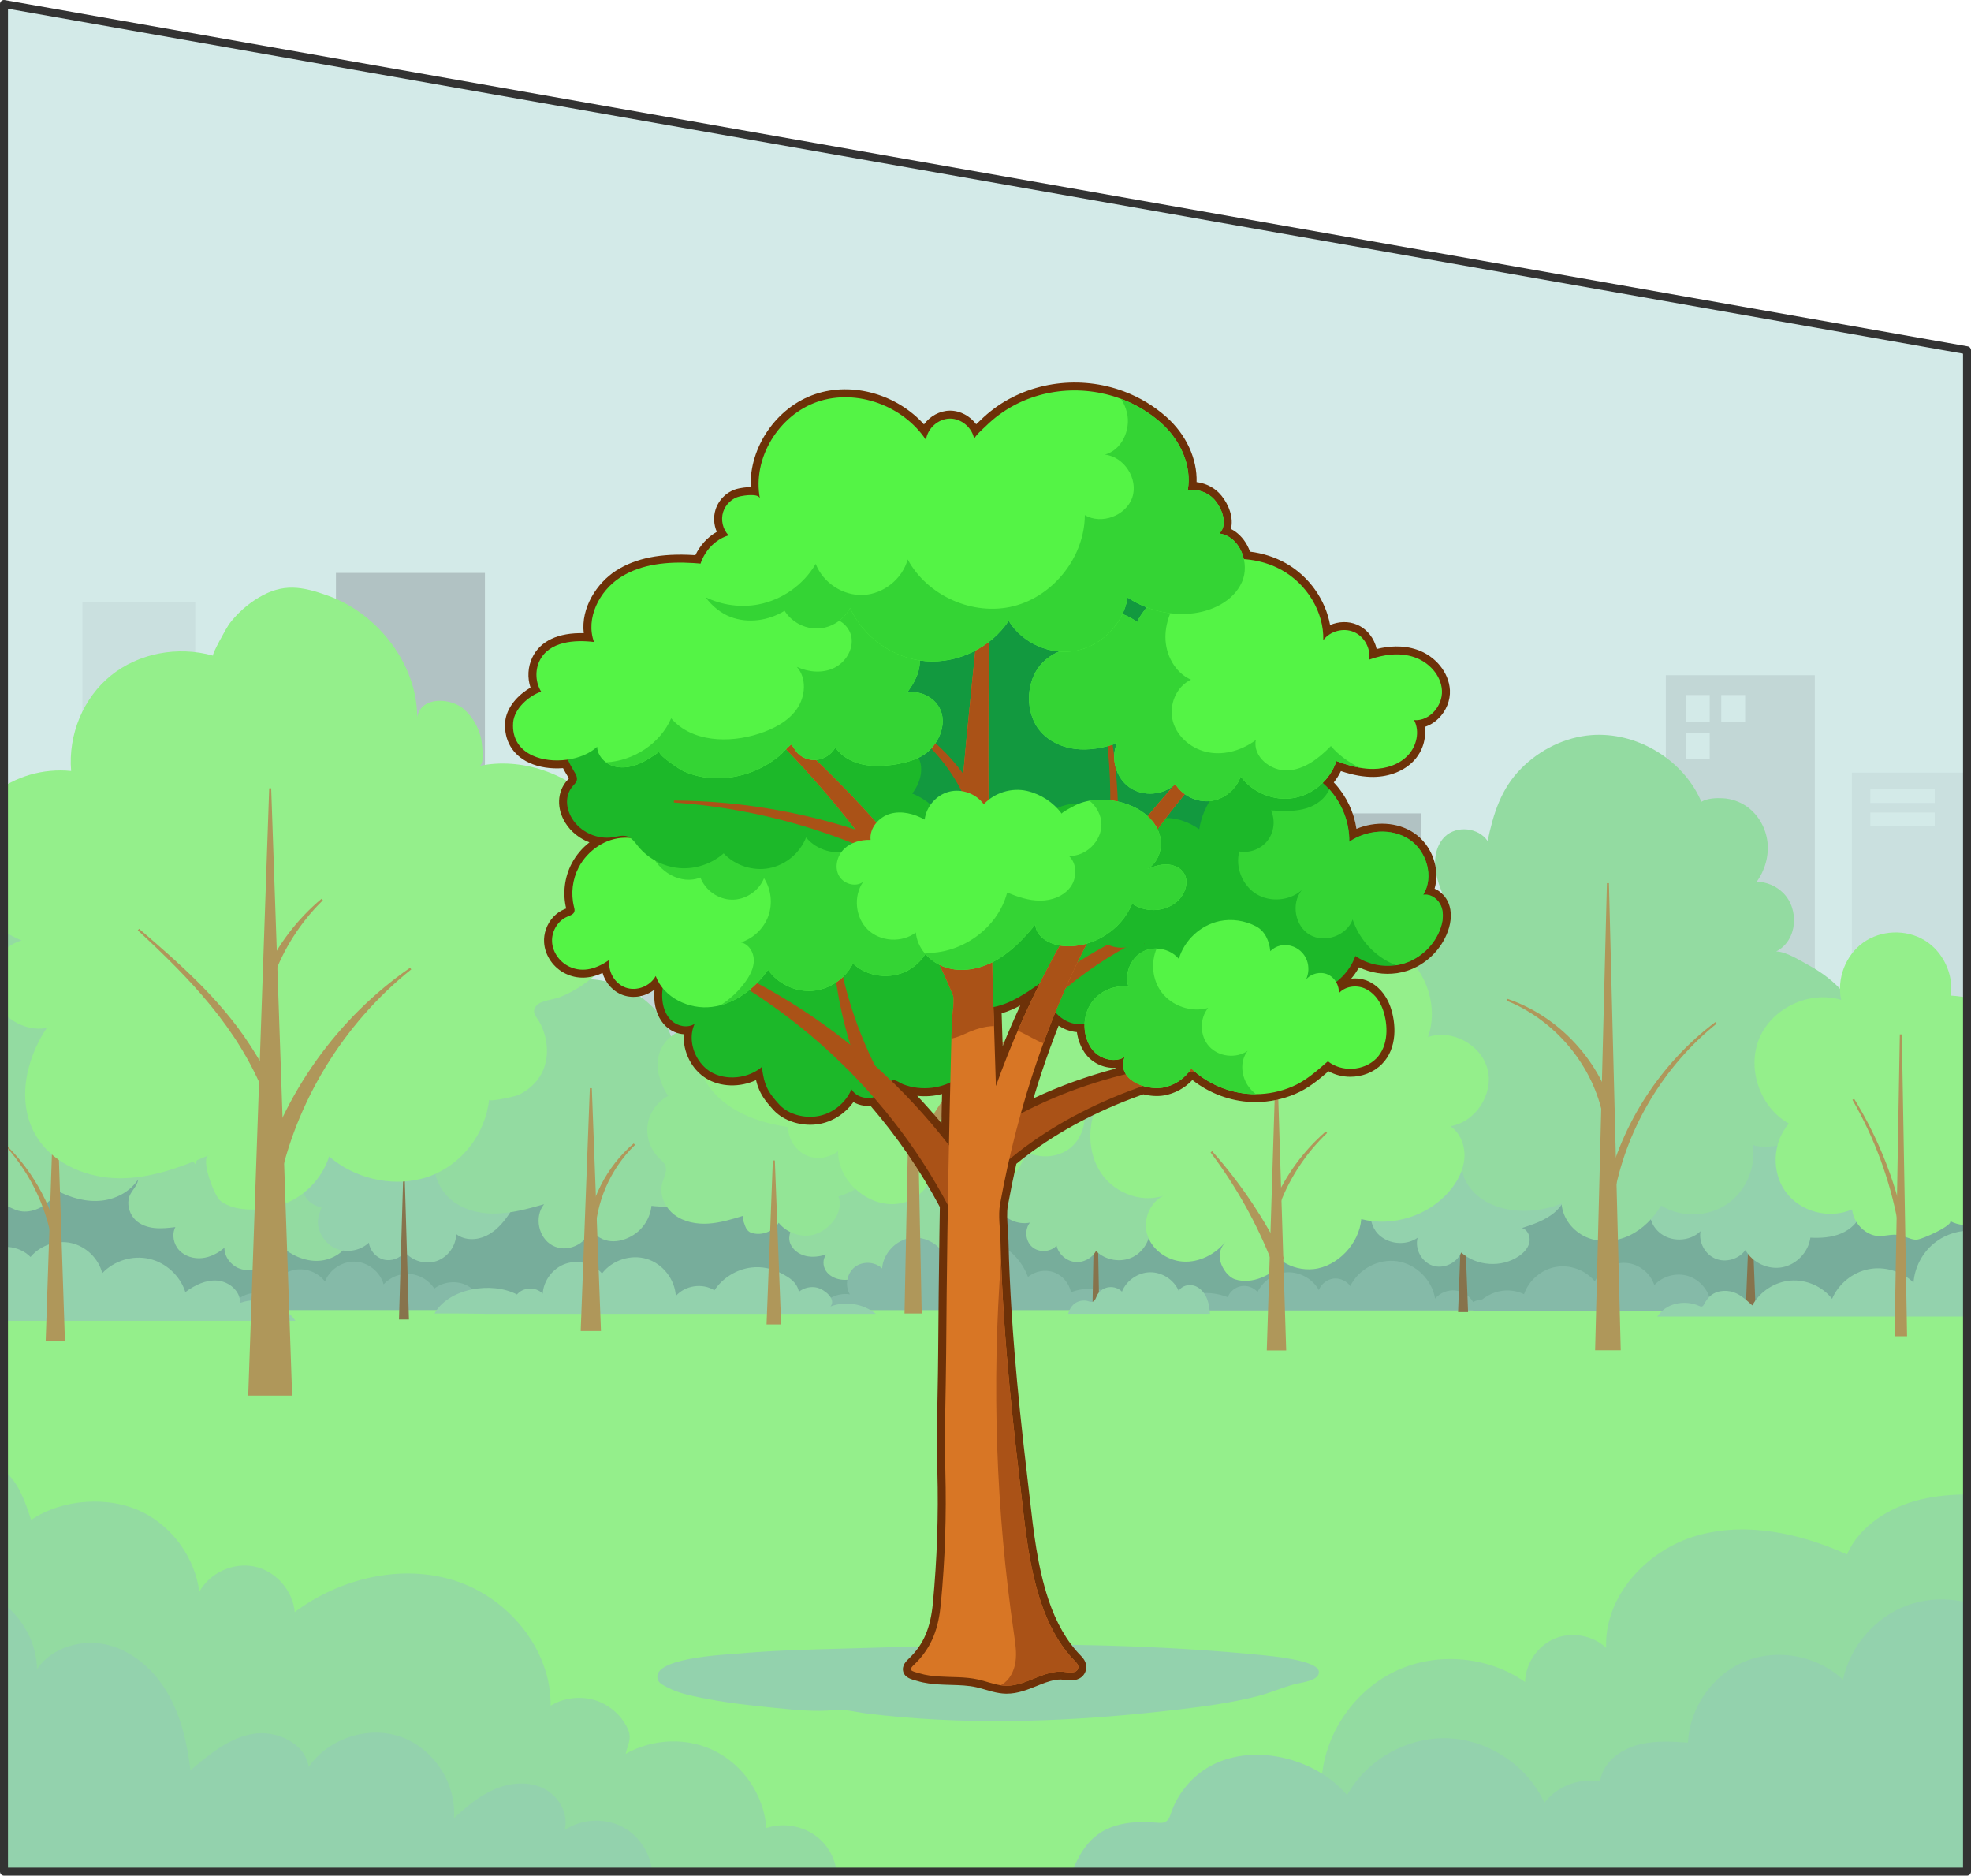 <?xml version="1.0" encoding="UTF-8"?>
<svg id="Image" xmlns="http://www.w3.org/2000/svg" xmlns:xlink="http://www.w3.org/1999/xlink" viewBox="0 0 988 940">
  <defs>
    <style>
      .cls-1 {
        fill: #cae0df;
      }

      .cls-2 {
        fill: #77ad9b;
      }

      .cls-3 {
        fill: #12993f;
      }

      .cls-4 {
        fill: #94ef8b;
      }

      .cls-5 {
        fill: #d3eae8;
      }

      .cls-6 {
        fill: #1cb829;
      }

      .cls-7 {
        fill: #d87625;
      }

      .cls-8 {
        fill: #93d2ad;
      }

      .cls-9 {
        fill: none;
      }

      .cls-10 {
        fill: #c2d7d6;
      }

      .cls-11 {
        fill: #85baa8;
      }

      .cls-12 {
        fill: #93dba1;
      }

      .cls-13 {
        fill: #aa5217;
      }

      .cls-14 {
        fill: #87734c;
      }

      .cls-15 {
        fill: #93e596;
      }

      .cls-16 {
        fill: #b1c2c3;
      }

      .cls-17 {
        fill: #6d3108;
      }

      .cls-18 {
        fill: #333;
      }

      .cls-19 {
        fill: #34d434;
      }

      .cls-20 {
        fill: #54f445;
      }

      .cls-21 {
        clip-path: url(#clippath);
      }

      .cls-22 {
        fill: #af975a;
      }
    </style>
    <clipPath id="clippath">
      <polygon class="cls-9" points="2 938 2 2 986 175.56 986 938 2 938"/>
    </clipPath>
  </defs>
  <g class="cls-21">
    <rect class="cls-5" x="-65.29" y="-46.95" width="1086.63" height="703.7"/>
    <rect class="cls-1" x="928.27" y="387.21" width="70.68" height="218.2"/>
    <path class="cls-1" d="M472.31,492.15h-74.55v-227.17h22.78l51.77,51.77v175.4Z"/>
    <rect class="cls-1" x="41.31" y="301.89" width="56.57" height="246.9"/>
    <rect class="cls-4" x="-68.55" y="565.23" width="1247.87" height="439.47"/>
    <rect class="cls-10" x="562.15" y="375.95" width="43.27" height="112.64"/>
    <rect class="cls-16" x="625.21" y="407.64" width="87.31" height="135.75"/>
    <rect class="cls-10" x="835.03" y="338.39" width="74.68" height="256.65"/>
    <rect class="cls-10" x="321.74" y="351.16" width="57.2" height="213.49"/>
    <rect class="cls-16" x="168.4" y="287.13" width="74.68" height="167.19"/>
    <g>
      <rect class="cls-2" x="-17.3" y="584.6" width="1028.37" height="71.31"/>
      <path class="cls-8" d="M665.92,520.49c5.57-6.2,5.58-16.62.02-22.83s-15.91-7.36-22.69-2.52c2.77-11.19-4.59-23.9-15.67-27.07s-24.05,3.75-27.6,14.71c-2.45-8.78-12.3-14.77-21.22-12.9s-15.54,11.31-14.25,20.34c-9.49.49-18.61,5.78-23.75,13.78-2.89,4.5-4.54,10.19-2.76,15.23,1.37,3.88,4.61,6.87,8.24,8.8s7.67,2.93,11.66,3.91c-8.46,5.53-12.34,17.03-9.25,26.66,3.09,9.62,12.73,16.65,22.82,16.96s20.02-5.94,24.38-15.05c2.88,6.01,10.24,9.11,16.82,8.05s12.22-5.69,15.67-11.39c3.45-5.7,4.94-12.39,5.59-19.03,6.49,2.27,13.47,4.28,20.16,2.69s12.68-8.09,11.29-14.83"/>
      <path class="cls-12" d="M64.47,601.07c-.6,3.68.69,7.62,3.33,10.25,2.51,2.49,6.03,3.73,9.54,4.11,3.51.38,7.05-.03,10.56-.45-1.92,3.72-.92,8.56,1.94,11.61,2.87,3.05,7.3,4.36,11.46,3.92s8.04-2.47,11.2-5.21c-.05,4.43,3.04,8.59,7.12,10.29s8.93,1.09,12.77-1.12c3.83-2.22,6.69-5.9,8.4-9.98,5.2,4.59,11.97,7.73,18.89,7.39,6.93-.34,13.82-4.64,16.08-11.19s-1.23-14.88-7.86-16.89c4.77-9.23,1.63-21.78-6.92-27.68-8.55-5.9-21.4-4.37-28.32,3.38-4.01-5.95-11.45-9.4-18.58-8.61s-13.63,5.8-16.23,12.49c-2.84-4.24-6.94-7.78-11.85-9.18s-10.62-.39-14.24,3.2c-3.81,3.78-3.19,7.82-2.6,12.57.56,4.48-3.98,6.63-4.7,11.11Z"/>
      <path class="cls-12" d="M396.1,623.12c1.26,3.25,4.42,5.52,7.81,6.32s6.97.29,10.29-.76c-1.9,2.25-1.81,5.77-.19,8.23s4.48,3.91,7.39,4.34c2.91.43,5.89-.06,8.73-.81,1.53-.4,3.08-.88,4.65-.74,1.36.13,2.63.72,3.89,1.25,4.12,1.75,8.54,2.98,13.02,2.88s9.03-1.61,12.23-4.75c3.2-3.14,4.81-8,3.52-12.29,4.16.15,8.63-1.01,11.33-4.18s2.83-8.63-.48-11.16c6.15-.84,10.66-7.4,9.93-13.56s-6.03-11.28-12.11-12.55-12.59.98-17.19,5.14c-5.44-6.8-11.51-14.01-19.98-16.02-4.68-1.11-9.6-.47-14.3.57-4.47.99-8.91,2.38-12.79,4.81s-7.17,6.02-8.56,10.39-.63,9.52,2.5,12.86c-4.37.97-6.92,4.67-7.82,8.81-.81,3.74-3.39,7.3-1.87,11.22Z"/>
      <path class="cls-11" d="M122.27,656.57h119.96c-.52-5.47-3.91-10.54-8.94-12.73-5.03-2.19-11.23-1.42-15.58,1.93-2.67-4.12-7.3-6.9-12.19-7.3-4.89-.41-9.92,1.57-13.23,5.2-1.72-6.25-7.72-11.05-14.19-11.36s-12.9,3.92-15.2,9.97c-3.62-4.88-10.33-7.23-16.2-5.67s-10.54,6.93-11.26,12.96c-3.68-1.88-8.14-2.16-12.02-.74-3.88,1.41-7.12,4.5-8.73,8.3"/>
      <path class="cls-11" d="M857.56,652.95c-.83-6.13-5.43-11.59-11.33-13.45-5.9-1.85-12.8,0-16.98,4.55-1.95-6.1-7.87-10.72-14.27-11.12s-12.84,3.45-15.53,9.27c-4.63-5.67-12.43-8.55-19.63-7.25-7.2,1.3-13.51,6.72-15.87,13.65-4.47-2.16-9.8-2.48-14.5-.88s-9.11,4.91-11.34,9.36h122.42"/>
      <path class="cls-11" d="M601.47,656.75h153.55c-3.03-5.28-11.19-7.05-16.6-4.25-1.88-3.22-5.37-5.45-9.09-5.78-3.71-.33-7.55,1.24-9.97,4.08-1.51-9.38-9.57-17.32-18.97-18.71-9.4-1.38-19.4,3.91-23.55,12.45-1.86-2.66-5.25-4.17-8.47-3.76-3.22.41-6.13,2.72-7.26,5.76-3.06-5.53-9.36-9.1-15.67-8.9s-12.37,4.17-15.07,9.89c-1.97-2.32-5.2-3.49-8.2-2.97s-5.65,2.7-6.73,5.54c-10.91-4.33-24.2-1.84-32.8,6.15"/>
      <path class="cls-11" d="M419.34,656.59h148.76c-6.84-9.42-20.46-13.24-31.28-8.96-.85-4.52-4.23-8.47-8.56-10.01s-9.45-.61-12.95,2.36c-3.07-8.19-9.68-15.31-18.12-17.58-8.44-2.26-18.48,1.2-22.61,8.9-2.56-7.14-10.47-11.94-17.99-10.92-7.52,1.02-13.86,7.76-14.42,15.33-3.62-3.49-9.87-3.77-13.79-.62s-4.99,9.32-2.37,13.6c-6.29-1.02-13.06,2.43-15.93,8.12"/>
      <polygon class="cls-14" points="547.6 655.9 548.81 591.32 549.81 591.32 551.01 655.9 547.6 655.9 547.6 655.9"/>
      <path class="cls-8" d="M562.4,647.34c2.23-5.62,8.04-9.63,14.09-9.72,6.05-.09,11.97,3.75,14.36,9.31,1.49-2.48,4.85-3.44,7.62-2.63s4.94,3.11,6.18,5.72,1.65,5.54,1.86,8.42h-71.06c.69-2.79,2.48-5.26,5.19-6.2,1.12-.39,2.33-.53,3.51-.44,1.06.08,2.37.83,3.41.61,1.58-.34,1.93-2.68,2.7-3.86,2.67-4.11,8.69-4.74,12.14-1.22Z"/>
      <path class="cls-8" d="M242.73,658.45h196.29c-6.19-5.1-15.2-6.53-22.71-3.71,3.09-3.86-3.32-8.54-6.47-9.37-3.21-.84-6.79-.07-9.37,2.01-1.05-4.87-4.62-7-8.66-9.15-4.69-2.49-9.87-3.63-15.2-2.99-7.42.9-14.36,5.18-18.49,11.41-6.02-3.76-14.69-2.48-19.36,2.86-.45-8.36-6.53-16.14-14.54-18.58-8.01-2.45-17.39.61-22.43,7.29-4.41-5.02-11.94-7.03-18.26-4.88-6.32,2.15-11.06,8.34-11.49,15.01-3.31-3.57-9.81-3.37-12.89.4-12.79-6.71-34.26-3.09-41.34,9.51,7.96,0,14.93,0,24.92.16Z"/>
      <polygon class="cls-14" points="875.06 656.93 876.98 607.76 878.14 607.76 880.06 656.93 875.06 656.93 875.06 656.93"/>
      <path class="cls-8" d="M985.33,659.49c-.32.11-.63.32-.97.32h-153.69c.2,0,1.42-1.79,1.65-2.03.71-.74,1.5-1.4,2.34-1.99,1.58-1.12,3.31-1.86,5.19-2.33,3.93-.97,8.2-.64,11.9,1.02.4.18.83.38,1.27.3.65-.12,1.01-.79,1.32-1.37.84-1.6,1.9-3.11,3.31-4.22,3.58-2.83,8.94-2.88,12.9-.93,2.95,1.46,5.41,3.73,7.83,5.97,3.79-6.96,11.21-11.8,19.1-12.45,7.89-.65,16.01,2.9,20.89,9.14,3.2-7.5,10.26-13.24,18.26-14.83,8-1.59,16.71,1,22.55,6.7.57-7.55,4.33-14.8,10.17-19.61,5.84-4.81,13.68-7.11,21.19-6.23"/>
      <path class="cls-8" d="M-2.94,661.94h151.04c-6.1-8.6-17.85-12.6-27.74-8.97.22-5.84-5.48-10.66-11.3-11.18-5.82-.52-11.46,2.27-16.15,5.77-2.59-8.19-9.74-14.77-18.11-16.68-8.37-1.9-17.66.94-23.54,7.21-1.86-7.36-8.08-13.44-15.48-15.11-7.4-1.68-15.64,1.13-20.48,6.97-5.78-5.91-15.97-6.81-22.7-2.01"/>
      <path class="cls-8" d="M167.06,625.08c5.62,3.11,13.21,2.12,17.86-2.32.46,3.97,3.53,7.5,7.4,8.5s8.27-.6,10.59-3.85c3.73,4.59,10.43,6.5,16.01,4.56,5.58-1.93,9.67-7.58,9.76-13.49,4.17,3.24,10.25,3.15,15.01.88s8.4-6.38,11.39-10.74c1.38-2.01,2.7-4.25,2.66-6.69s-1.99-4.99-4.42-4.79c5.8-3.39,8.56-10.81,7.39-17.43s-5.76-12.3-11.45-15.87c-4.5-2.82-9.85-4.47-15.13-3.91s-10.4,3.55-12.88,8.25c-.2-6.42-4.2-12.37-9.61-15.84s-12.04-4.67-18.46-4.34c-6.99.35-14.16,2.61-19.05,7.63s-6.9,13.14-3.58,19.3c-4.68,1.69-9.34,3.74-13.01,7.09s-6.24,8.23-5.79,13.18c0,5.17,4.76,9.12,9.42,9.85-1.29,3.97-2.6,6.47-1.32,10.83,1.12,3.82,3.69,7.25,7.19,9.19Z"/>
      <polygon class="cls-14" points="199.99 661.28 202.17 587.95 202.81 587.95 204.99 661.28 199.99 661.28 199.99 661.28"/>
      <path class="cls-8" d="M831.57,617.48c5.69,5.14,15.39,4.93,20.85-.45-1.02,5.55,2.25,11.58,7.45,13.76s11.79.28,15.04-4.33c3.55,6.36,11.37,10.01,18.52,8.65s13.09-7.63,14.05-14.85c5.22.27,10.58-.06,15.4-2.08,4.82-2.02,9.04-5.96,10.39-11.01s-.77-11.1-5.46-13.4c6.24-5.62,10.13-13.92,9.86-22.31s-4.91-16.64-12.23-20.74-17.12-3.6-23.66,1.66c-5.22-6.43-12.11-11.77-20.11-13.9s-17.18-.68-23.35,4.86-8.51,15.35-4.45,22.57c-8.82.89-17.44,3.81-24.98,8.48-2.31,1.43-4.69,3.26-5.25,5.92-.49,2.31.58,4.74,2.2,6.46,1.63,1.73,3.77,2.72,5.68,4.02-4.13,8.14-8.01,19.41.05,26.69Z"/>
      <polygon class="cls-14" points="730.89 657.55 732.98 602.16 733.79 602.16 735.89 657.55 730.89 657.55 730.89 657.55"/>
      <path class="cls-8" d="M710.61,620.32c-1.5,5.61,1.96,12.08,7.45,13.94,5.5,1.86,12.18-1.18,14.39-6.54,7.76,6.87,20.23,7.69,28.81,1.88,2.48-1.68,4.73-4,5.37-6.92s-.85-6.44-3.73-7.24c5.69-1.83,11.5-3.81,16.11-7.62s7.81-9.91,6.54-15.75-8.16-10.31-13.55-7.71c4.18-4.64,4.84-11.92,2.11-17.54s-8.51-9.47-14.67-10.49-12.61.63-17.91,3.93c2.62-5.34,1.06-12-2.46-16.8-3.52-4.8-8.69-8.09-13.84-11.06-8.36-4.82-17.84-9.23-27.32-7.46-8.82,1.65-16.27,9.08-17.96,17.9s2.51,18.47,10.11,23.25c-2.39-1.51-9.57,11.13-10.03,12.88-1.7,6.53,2.19,10.43,4.42,16.07,3.48,8.81-.39,20.06,9.38,25.76,5.07,2.96,11.91,2.9,16.77-.48Z"/>
      <path class="cls-12" d="M500.26,605.35c3.04,5.51,9.86,8.65,16.02,7.38-2.82,3.52-2.3,9.24,1.11,12.19s9.14,2.65,12.22-.64c.98,4.18,4.72,7.58,8.98,8.15,4.26.57,8.76-1.72,10.8-5.5,4.7,4.77,12.55,6.05,18.52,3.03s9.59-10.11,8.53-16.72c10.85-.73,20.25-10.76,20.27-21.63,0-3.27-.8-6.67-2.92-9.16s-5.72-3.88-8.8-2.78c2.27-4.37,2.12-9.85-.22-14.16-2.76-5.07-7.18-5.93-12.73-5.12,1.84-3.44,1.37-7.81-.57-11.19s-5.18-5.86-8.69-7.57c-6.32-3.08-13.78-3.85-20.53-1.87-6.39,1.87-9.9,5.79-14.31,10.36-3.73,3.87-9.09,8.39-5.53,14.45-4.63-.03-9.34-.06-13.79,1.22s-8.7,4.05-10.65,8.25c-2.59,5.57,1.15,9.4,1.89,14.63.84,5.99-2.94,10.61.41,16.68Z"/>
      <path class="cls-12" d="M15.78,606.81c5.48-1.23,10.3-5.1,12.68-10.18,6.97,3.71,14.93,5.97,22.77,5.05s15.49-5.37,19.04-12.42,2.17-16.61-4.02-21.51c5.83-6.43,11.73-12.96,15.64-20.71s5.63-17.01,2.71-25.18-11.28-14.65-19.89-13.59c3.01-7.87,4.99-16.4,3.69-24.73-1.3-8.33-6.38-16.42-14.2-19.57-7.82-3.15-18.15,0-21.48,7.74-10.29-11.87-29.67-14.48-42.74-5.76s-18.1,27.62-11.09,41.68c1.08,2.16,2.44,4.49,1.86,6.84-.65,2.64-3.42,4.05-5.72,5.51-7.7,4.9-12.46,14.1-12.02,23.22.44,9.12,6.06,17.82,14.2,21.96-7.74,5.18-13.19,14.35-12.19,23.6s9.61,17.58,18.87,16.66c5.69-.56,10.88-4.77,16.35-2.58s8.8,5.47,15.55,3.96Z"/>
      <path class="cls-12" d="M317.64,618.85c4.95-3.17,8.33-8.68,8.92-14.53,10.06,1.22,20.66-.44,29.23-5.84,8.57-5.4,14.84-14.8,15.28-24.93s-5.57-20.55-15.03-24.18c5.76-5.52,6.77-15.31,2.26-21.89s-14.01-9.16-21.23-5.77c-4.85-18.26-23.85-30.67-42.74-31.01-18.89-.34-36.92,9.72-49.51,23.81-4.47,5-8.43,10.65-10.32,17.09-1.88,6.44-1.45,13.79,2.31,19.35-8.32,4.81-15.3,12.35-18.16,21.52s-1.11,19.96,5.5,26.94c5.89,6.22,14.83,8.81,23.4,8.79s16.94-2.36,25.19-4.68c-5.06,6.24-2.88,16.91,4.22,20.67,7.44,3.96,16.43-.67,19.51-7.9,4.88,7.17,13.84,7.26,21.16,2.57Z"/>
      <g>
        <path class="cls-12" d="M733.19,576.29c-5.26-.07-10.29,2.26-15.54,2.63-10.39.74-20.65-7.45-22.24-17.75-1.59-10.3,5.72-21.2,15.86-23.64-16.86-10.71-27.84-30.15-28.31-50.12-.19-8.28,1.38-16.76,5.64-23.85,4.27-7.1,11.44-12.66,19.62-13.89,5.35-.8,10.79.22,16.11,1.25-2.17-5.21-4.37-10.51-4.9-16.12-.53-5.62.84-11.69,4.92-15.59,5.88-5.63,16.77-4.48,21.34,2.25,2.94-13.77,6.62-26.02,16.81-36.31,9.38-9.47,22.07-15.8,35.42-16.77,21.75-1.57,43.74,11.12,53.58,30.53.48.95.89,1.97,1.41,2.88,2.86-1.73,7.45-1.94,10.74-1.74,4.28.25,8.49,1.7,11.99,4.17,5.75,4.06,9.51,10.71,10.33,17.7s-1.24,14.22-5.36,19.92c4.88.12,9.68,2.16,13.16,5.58,8.24,8.12,7.36,23.85-3.41,29.41,4.95.09,11.62,4.35,15.96,6.72,5.69,3.1,11.06,6.85,15.56,11.53,8.21,8.53,13.36,20.68,11.16,32.32-2.2,11.64-13.07,21.75-24.87,20.83,1.17,8.15-2.34,16.16-8.61,21.3-3.03,2.48-6.36,4.22-10.26,4.87-1.31.22-10.42.78-10.75-1.14,1.96,11.44-3.33,23.8-12.96,30.28-9.63,6.48-23.07,6.72-32.93.6-3.81,6.34-9.2,11.86-15.88,15.03-6.68,3.17-14.7,3.8-21.5.89s-12.06-9.56-12.52-16.94c-15.83,6.65-40.02,5.2-48.52-12.12-.63-1.28-4.27-14.74-1.06-14.69Z"/>
        <polygon class="cls-22" points="799.58 676.7 805.5 442.61 806.5 442.61 812.42 676.7 799.58 676.7 799.58 676.7"/>
        <path class="cls-22" d="M805.16,596.11c7.82-33.39,27.6-63.56,54.7-83.89l.61.79c-26.21,21.09-44.52,51.45-50.99,84.04l-4.33-.94h0Z"/>
        <path class="cls-22" d="M803.68,560.28c-4.86-25.91-23.81-48.86-48.44-58.76,0,0,.35-.94.35-.94,26.12,8.8,46.98,31.54,53.7,58.46,0,0-5.6,1.23-5.6,1.23h0Z"/>
      </g>
      <polygon class="cls-22" points="291.08 667.05 295.66 545.36 296.66 545.36 301.24 667.05 291.08 667.05 291.08 667.05"/>
      <path class="cls-22" d="M293.87,620.02c1.35-18.23,10.2-35.45,23.78-46.97l.67.74c-12.61,12.18-19.89,29.36-20.03,46.42l-4.41-.19h0Z"/>
      <g>
        <path class="cls-4" d="M937.74,618.58c-5.06-2.08-8.79-7.07-9.35-12.51-11.28,5.11-25.89,1.3-33.23-8.67-7.34-9.97-6.65-25.06,1.58-34.31-14.48-7.99-21.26-27.56-14.82-42.79,6.44-15.23,25.2-24.01,41.02-19.18-2.34-10.6,2.18-22.39,11-28.71,8.82-6.33,21.43-6.82,30.72-1.21,9.29,5.61,14.71,17.01,13.22,27.76,13.66.75,27.27,6.37,36.43,16.53,9.17,10.16,13.38,24.98,9.57,38.13s-16.13,23.74-29.8,24.25c9.4,4.07,14,16.62,9.45,25.8-4.54,9.18-17.3,13.14-26.24,8.15,3.02,1.69-14.22,9.7-17.01,9.49-3.21-.24-5.94-2.16-9.04-2.46-4.77-.47-8.67,1.72-13.5-.26Z"/>
        <polygon class="cls-22" points="949.68 669.67 952.32 518.4 953.32 518.4 955.95 669.67 949.68 669.67 949.68 669.67"/>
        <path class="cls-22" d="M951.38,612.96c-4.02-21.64-11.76-42.64-22.82-61.79l.86-.51c11.67,18.92,20.12,39.89,24.84,61.73l-2.87.58h0Z"/>
      </g>
      <polygon class="cls-22" points="28.23 542.2 32.55 672.19 22.9 672.19 27.23 542.2 28.23 542.2 28.23 542.2"/>
      <path class="cls-22" d="M26.74,626.88c-2.22-19.2-10.62-37.85-23.86-52.43l.41-.4c14.14,13.87,23.93,32.37,27.4,52.25l-3.96.58h0Z"/>
      <path class="cls-15" d="M353.44,508.34c-1.49,2.06-2.65,4.37-3.38,6.8-7.35-.7-14.92,3.4-18.37,9.92-2.21,4.19-2.63,9.23-1.4,13.78.89,3.29,2.58,7.66,4.67,10.37-5.41,2.89-9.36,8.23-10.29,14.33-.92,6.06,1.24,12.5,5.61,16.78,1.19,1.17,2.58,2.24,3.21,3.79,1.15,2.87-.75,5.95-1.55,8.93-1.55,5.78,1.36,12.15,6.12,15.77s11.03,4.78,17,4.41,11.75-2.14,17.47-3.9c-.98.3,1.13,5.72,1.56,6.39,1.08,1.69,2.25,2.24,4.29,2.54,4.54.68,9.59-1.43,11.95-5.45,3.93,4.99,10.81,7.46,17.01,6.11,7.8-1.69,15.99-10.93,12.95-19.26,8.45-2.84,16.54-7.38,22.24-14.23,5.71-6.85,8.76-16.23,6.74-24.92-2.02-8.69-9.7-16.14-18.61-16.59,5.63-5.14,7.33-13.94,4.55-21.04s-9.61-12.3-17.1-13.7c-7.5-1.4-15.46.81-21.59,5.35,2.76-2.05-10.82-11.14-12.17-12-2.05-1.32-4.62-3.32-7.11-3.68-5.71-.81-12.5.39-17.41,3.46-2.5,1.56-4.68,3.62-6.41,6.01Z"/>
      <polygon class="cls-22" points="384.25 663.77 387.4 581.59 388.4 581.59 391.55 663.77 384.25 663.77 384.25 663.77"/>
      <g>
        <path class="cls-4" d="M682.34,610.98c15.79,4.03,33.65-1.64,44.22-14.05,3.97-4.66,7-10.33,7.48-16.44s-1.94-12.61-6.98-16.08c12.57-2.09,21.74-16.12,18.62-28.47-3.12-12.35-17.85-20.34-29.9-16.21,6.24-17.44-2.95-38.93-19.86-46.47-16.92-7.54-39.03-.01-47.83,16.29-6.86-11.68-20.06-19.35-33.6-19.53-13.54-.18-26.94,7.13-34.11,18.62-7.17,11.49-7.86,26.74-1.75,38.83-11.68,4.79-22.24,13.1-27.91,24.37-5.68,11.27-5.83,25.63,1.22,36.1s21.71,15.71,33.2,10.51c-7.81,2.4-12.36,11.76-10.27,19.66,2.1,7.9,9.92,13.61,18.07,14.15,8.15.55,16.23-3.61,21.38-9.95-2.58,3.18-3.7,6.11-2.47,10.27.98,3.31,3.83,7.46,7.23,8.56,8.41,2.72,18.97-2.01,23.86-8.94,4.51,3,10.08,4.37,15.47,3.82,12.18-1.26,22.97-12.92,23.95-25.03Z"/>
        <polygon class="cls-22" points="635 676.77 639.36 537.91 640.36 537.91 644.73 676.77 635 676.77 635 676.77"/>
        <path class="cls-22" d="M637.81,633.06c-7.68-19.69-18.12-38.44-30.99-55.51l.77-.63c14.27,16.04,26.42,34.13,35.93,53.64l-5.71,2.51h0Z"/>
        <path class="cls-22" d="M638.78,602.19c5.87-13.51,14.77-25.59,25.79-35.13l.67.74c-10.45,9.94-18.58,22.2-23.64,35.54l-2.82-1.15h0Z"/>
      </g>
      <g>
        <path class="cls-4" d="M494.08,598.5c9.86-3.04,17.63-11.3,20.07-21.35,7.06,3.61,15.84,3.03,21.82-1.43,5.98-4.46,8.88-12.6,7.2-20.22,17.77-1.41,33.83-12.49,41.1-28.36,2.29-5,3.76-10.64,2.77-16.26s-4.87-11.17-10.36-12.96c8.51-10.61,13.05-24.67,11.29-38.72-1.76-14.04-10.16-27.8-22.63-35.18-12.47-7.38-28.79-7.66-39.88.24,1.08-.77-7.05-13.04-7.92-14.23-3.22-4.41-6.97-8.4-11.09-11.97-8.21-7.12-19.03-11.69-29.9-13.32-13.53-2.02-26.41,3.17-33.15,15.39-5.52-4.4-12.77-6.57-19.8-5.93-12.27,1.12-23.15,10.81-23.19,23.61-13.59-3.97-25.25,1.96-36.5,8.89-13.07,8.05-18.73,22.51-15.46,38.2,2.18,10.48,7.89,20.22,15.05,28.49,1.29,1.49,2.72,3.26,2.36,5.1-.31,1.59-1.85,2.51-3.19,3.37-7.95,5.1-13.07,14.07-13.8,23.69-.68,9.08,5.5,19.43,12.43,25.47,9.4,8.19,21.72,12.02,33.76,13.83-.1,5.51,3.34,11.17,8.38,13.81,3.06,1.6,6.62,2.03,9.84,1.36,1.23-.26,6.77-2,6.82-3.63-.48,16.76,17.92,31.1,33.73,26.05,5.34-1.71,9.82-5.58,12.25-10.58,5.47,9.44,19.33,9.3,28,6.63Z"/>
        <polygon class="cls-22" points="453.4 658.26 457.21 469.48 458.21 469.48 462.02 658.26 453.4 658.26 453.4 658.26"/>
        <path class="cls-22" d="M456.93,589.12c-1.53-1.17-1.53-1.66-1.06-3,.4-1.59,1.88-5.91,2.44-7.51,6.01-16.42,15.78-31.55,28.39-43.65,5.05-4.81,10.49-9.19,16.35-12.89,0,0,.58.81.58.81-5.32,4.35-10.33,9.01-14.9,14.07-10.29,11.27-18.53,24.38-24.27,38.5-1.34,3.39-3.16,8.46-4.08,11.97-.1.28-.2.94-.42,1.2-.29.36-.88.63-2.06.76,0,0-.97-.26-.97-.26h0Z"/>
        <path class="cls-22" d="M455.39,559.97c-8.89-21.49-24.91-40.24-45.19-52.48l.49-.87c21.15,11.17,38.76,29.33,49.35,51.27l-4.65,2.09h0Z"/>
      </g>
      <path class="cls-4" d="M211.16,590.78c1.28-.33,2.55-.72,3.8-1.16,16.31-5.81,28.34-21.16,30.21-38.56-.16,1.45,13.43-1.72,14.5-2.22,4.93-2.28,9.36-6.13,11.86-10.97,3.84-7.41,3.31-16.79-.52-24.54-1.89-3.83-5.11-5.86-2.04-9.42,2.16-2.5,8.34-2.91,11.39-4.09,15.66-6.08,28.35-19.05,33.55-35.11,6.53-20.17.95-44.4-14-60.84-14.95-16.44-38.66-24.41-59.54-20.03,2.7-.57,1.16-12.25.71-14.09-1.28-5.3-4.18-10.39-8.29-14.13-6.67-6.08-21.78-6.83-23.68,3.81.08-26.23-19.53-51.79-44.4-60.79-13.5-4.89-22.97-6.43-35.19.93-5.72,3.45-10.76,7.98-14.76,13.31-.87,1.15-8.9,15.45-7.94,15.71-17.87-5.01-37.51-1.17-51.31,10.03-13.79,11.2-21.4,29.49-19.86,47.77-14.01-1.41-28.18,2.72-38.75,11.29-11.07,8.97-21.17,24.57-15.84,39.27,5.35,14.73,14.56,28.38,29.79,34.38-11.02,2.91-17.94,15.53-14.7,26.79,3.24,11.27,16.1,19.28,27.3,17.02-10.77,15.98-15.68,38.52-4.49,55.5,8.81,13.37,25.63,19.88,41.23,19.87,15.59-.01,30.29-5.53,44.36-11.48-4.1,1.73,2.71,20.18,5.93,22.77,7.71,6.2,22.78,4.81,30.91,1.97,11.1-3.88,19.99-12.99,23.6-24.18,12.71,10.92,30.66,15.15,46.17,11.16Z"/>
      <polygon class="cls-22" points="124.43 699.42 134.94 395.07 135.94 395.07 146.44 699.42 124.43 699.42 124.43 699.42"/>
      <path class="cls-22" d="M129.57,592.02c12.12-43.59,39.68-81.96,75.98-107.01l.6.8c-34.26,27.41-58.03,66.73-66.51,108.64l-10.07-2.43h0Z"/>
      <path class="cls-22" d="M132.77,549.12c-13.48-33.97-37.39-58.49-63.71-82.89,0,0,.67-.74.67-.74,20.22,17.36,40.58,35.22,55.25,57.76,4.95,7.49,9.34,15.37,13.13,23.54l-5.34,2.33h0Z"/>
      <path class="cls-22" d="M132.46,488.3c6.63-14.7,16.56-27.72,28.72-37.86l.67.74c-11.2,10.97-19.77,24.42-24.95,38.92l-4.44-1.79h0Z"/>
    </g>
    <path class="cls-12" d="M578.79,945.59c6.46-16.49,25.43-27.03,42.84-23.8,0-19.97,21.65-36.84,41.01-31.93,2.22-22.44,17.01-43.21,37.48-52.64,20.47-9.43,45.87-7.17,64.35,5.73.21-9.26,6.25-18.14,14.78-21.73s19.1-1.72,25.87,4.6c-1.03-25.88,20.34-48.93,45.21-56.14,24.87-7.21,51.87-1.31,75.48,9.32,6.5-14.49,21.44-23.79,36.89-27.49s31.59-2.6,47.43-1.49c-2.89,68.06-.11,136.36,8.31,203.95"/>
    <path class="cls-12" d="M418.33,950.28c3.22-9.46.61-20.65-6.46-27.71-7.07-7.06-18.25-9.67-27.71-6.44-1.15-15.86-10.96-30.83-25.05-38.21-14.21-7.45-31.64-6.75-45.53,1.04,1.47-5.91,3.62-8.07.33-14.09-2.79-5.1-7.36-9.31-12.66-11.68-8.01-3.57-17.75-2.94-25.23,1.64.33-28.25-21.26-54.22-48.2-62.72-26.94-8.5-57.4-1.05-80.08,15.79-.93-10.83-9.52-20.55-20.14-22.81s-22.43,3.13-27.68,12.64c-2.19-16.66-12.96-31.95-27.91-39.61-16.89-8.66-40.65-7.06-56.4,3.6-2.92-8.96-6.14-18.37-13.26-24.55-7.11-6.18-19.44-7.38-25.24.04-2.53,3.24-3.39,7.44-4.15,11.48-13.39,71.22-18.55,143.98-15.35,216.38"/>
    <path class="cls-8" d="M535.4,943.41c4.59-12.91,9.86-24.31,24.01-28.5,6.53-1.94,13.47-2.07,20.25-1.48,1.72.15,3.62.3,5.03-.72,1.28-.92,1.78-2.55,2.29-4.04,3.16-9.27,9.61-17.39,17.94-22.55,21.77-13.5,54.36-5.41,70.34,13.52,9.89-17.83,30.26-29.29,50.63-28.5s39.79,13.79,48.28,32.33c7.31-9.71,21.3-13.74,32.65-9.41,11.35,4.33,19.1,16.66,18.08,28.78,11.66-3.64,24.98-1.49,34.9,5.64,9.92,7.13,16.2,19.08,16.46,31.29"/>
    <path class="cls-8" d="M1004.07,811.64c-13.59-10.22-32.49-12.93-48.4-6.95-15.92,5.98-28.35,20.47-31.85,37.11-12.75-12.07-32.71-15.84-48.97-9.24-16.27,6.6-27.97,23.21-28.71,40.75-7.72-.5-15.55-1-23.11.64s-14.93,5.73-18.78,12.44c-3.85,6.71-3.2,16.22,2.73,21.19-7.96-.27-15.45,4.61-20.07,11.1-4.62,6.49-6.78,14.4-8.19,22.24-.72,4.01-.92,8.93,2.4,11.28,1.77,1.26,4.08,1.38,6.25,1.45,72.23,2.51,144.45,5.02,216.68,7.53"/>
    <path class="cls-8" d="M326.81,944.4c1.49-10.74-3.85-22.13-13.06-27.86s-21.79-5.46-30.75.64c2.24-8.13-2.91-17.1-10.45-20.86s-16.74-2.96-24.5.33c-7.76,3.29-14.33,8.83-20.51,14.57,1.33-17.38-10.12-34.96-26.55-40.76-16.44-5.8-36.38.69-46.25,15.06-1.83-12.02-16.24-18.64-28.21-16.52-11.96,2.12-21.81,10.32-31.05,18.22-1.61-13.25-4.57-26.57-11.17-38.17-6.6-11.6-17.23-21.38-30.16-24.64-12.94-3.26-28.07,1.05-35.61,12.06-.28-17.39-12.5-33.94-29.02-39.35-7.78,49.33-9.97,99.53-6.52,149.35"/>
    <rect class="cls-5" x="845.03" y="348.33" width="11.99" height="13.44"/>
    <rect class="cls-5" x="845.03" y="367.14" width="11.99" height="13.44"/>
    <rect class="cls-5" x="862.81" y="348.33" width="11.99" height="13.44"/>
    <rect class="cls-5" x="360.3" y="363.05" width="9.81" height="14.28"/>
    <rect class="cls-5" x="360.3" y="383.35" width="9.81" height="14.28"/>
    <rect class="cls-5" x="634.63" y="417.35" width="9.81" height="14.28"/>
    <rect class="cls-5" x="649.81" y="417.35" width="9.81" height="14.28"/>
    <rect class="cls-5" x="634.63" y="437.65" width="9.81" height="14.28"/>
    <rect class="cls-5" x="937.54" y="395.49" width="32.27" height="6.93"/>
    <rect class="cls-5" x="937.54" y="407.21" width="32.27" height="6.93"/>
    <rect class="cls-5" x="450.75" y="326.2" width="8.87" height="8.87"/>
    <rect class="cls-5" x="436.27" y="326.2" width="8.87" height="8.87"/>
    <rect class="cls-5" x="450.75" y="339.42" width="8.87" height="8.87"/>
    <rect class="cls-5" x="407.66" y="383.03" width="8.87" height="8.87"/>
    <rect class="cls-5" x="407.66" y="396.25" width="8.87" height="8.87"/>
    <path class="cls-8" d="M634.29,829.65c-13.92-1.4-27.87-2.5-41.83-3.32-23.96-1.42-47.97-2.06-71.98-2.13-32.75-.1-65.51,1.15-98.27,2.03-17.8.48-35.62.96-53.36,2.57-5.25.48-43.81,2.07-38.94,13.37.76,1.77,3.83,3.04,5.49,3.89,4.79,2.46,10.34,3.6,15.57,4.69,12.27,2.55,24.79,3.93,37.25,5.16,10.14,1,20.23,2.09,30.33,1.1,5.17-.51,10.8,1.1,15.93,1.73,5.91.73,11.83,1.34,17.76,1.85,23.75,2.04,47.62,2.39,71.44,1.51,22.43-.82,44.8-2.73,67.08-5.36,13.24-1.56,26.49-3.38,39.43-6.64,6.54-1.65,12.77-4.52,19.26-6.16,2.85-.72,12.37-1.68,11.63-6.37-.68-4.32-14.77-6.7-26.8-7.91Z"/>
    <g>
      <path class="cls-17" d="M726.11,452.66c-1.34-3.36-3.96-5.96-7-7.29,2.87-9.96-1.33-22.02-10.61-28.1-8.06-5.28-19.08-5.85-28.57-1.88-1.2-8.22-4.9-16.15-10.6-22.47-.06-.07-.12-.13-.19-.2-.18-.2-.36-.4-.56-.6,1.4-1.76,2.6-3.66,3.58-5.68,3.25,1.08,6.15,1.82,8.93,2.3,2.55.44,5.03.65,7.41.63,8.06-.09,15.42-3.04,20.17-8.08,4.44-4.71,6.38-11.14,5.45-17,2.49-.76,4.85-2.17,6.9-4.17,3.9-3.79,6.06-9.13,5.77-14.27-.47-8.81-7.29-17.15-16.6-20.29-7.07-2.39-14.27-1.76-20.12-.3-1.14-5.3-4.81-10.06-9.87-12.21-4.29-1.83-9.24-1.63-13.47.21-2.23-12.63-10.57-24.52-22.31-31.06-5.44-3.03-11.5-4.96-17.82-5.73-.42-1.16-.93-2.29-1.53-3.38-1.98-3.59-4.79-6.35-8.07-8.01.34-1.29.48-2.68.41-4.15-.3-6.16-4.17-12.33-7.84-15.24-2.82-2.24-6.22-3.64-9.76-4.08.36-11.61-5.17-23.76-15.11-32.62-6.23-5.55-13.42-9.88-21.38-12.86-21.8-8.15-46.64-4.89-64.84,8.5-2.52,1.85-4.94,3.91-7.16,6.12-.15.14-.39.37-.7.65-.45.42-.89.83-1.29,1.21-3.04-4.08-7.95-6.82-13.08-6.82h-.1c-5.13.04-9.99,2.79-12.99,6.89-13.49-14.99-35.73-21.49-54.48-15.17-19.59,6.59-33.07,26.62-32.41,46.6-2.26.01-4.52.38-6.12.72-5.29,1.12-9.79,5.26-11.47,10.55-1.16,3.67-.89,7.67.63,11.15-4.63,2.63-8.43,6.81-10.75,11.7-.25-.02-.5-.04-.74-.05-16.44-1.02-29.18,1.52-38.94,7.76-9.7,6.2-17.78,18.66-16.26,31.39-12.77-.35-21.82,3.88-25.8,12.19-2.26,4.73-2.53,10.21-.88,15.12-6.35,3.53-12.16,10.09-12.71,17.17-.7,9.11,3.65,16.55,11.94,20.42,5.02,2.34,11.1,3.2,17.06,2.74.66,1.29,1.39,2.53,2.13,3.74.19.3.62,1,.79,1.44-.15.18-.35.4-.51.57-.16.18-.33.36-.48.54-4.94,5.67-5.23,13.98-.73,21.18,2.79,4.47,7.13,7.86,12.04,9.73-3.62,2.8-6.71,6.41-8.92,10.62-3.58,6.82-4.58,15.01-2.74,22.51-.14.06-.27.11-.39.16l-.52.21c-4.25,1.75-7.61,5.4-9.22,10.01-.77,2.18-1.08,4.42-.94,6.65.41,6.63,4.72,12.81,10.96,15.73,5.71,2.68,11.86,2.52,18.34-.44,1.45,5,5.22,9.31,10.26,11.1,5.27,1.86,11.22.7,15.55-2.62.07.09.13.19.21.28-.12,1.29-.16,2.57-.1,3.85.26,5.83,2.36,10.88,5.92,14.2,2.52,2.35,5.73,3.68,8.93,3.89-.04.57-.07,1.14-.07,1.71,0,4.41,1.3,8.97,3.84,13,1.88,2.99,4.35,5.5,7.14,7.27,7.25,4.6,17.27,4.78,25.26,1,.39,1.71.95,3.39,1.66,5.02,1.71,3.88,4.28,6.89,6.99,9.87,4.28,4.73,11.38,7.5,18.48,7.5,1.82,0,3.65-.18,5.43-.56,6.54-1.4,12.41-5.38,16.25-10.82,1.6.94,3.42,1.56,5.4,1.81,1.05.13,2.12.16,3.19.08,13.42,15.59,25.12,32.61,34.73,50.68-.07,4.4-.14,8.76-.2,13.09-.28,19.49-.5,39.86-.64,60.54-.04,6.69-.17,13.37-.29,19.83-.23,12.64-.47,25.72-.11,38.96.6,22.02-.16,44.26-2.24,66.11-1.2,12.53-4.6,20.51-11.74,27.52l-.25.24c-1.16,1.07-3.86,3.59-2.81,6.85.87,2.79,3.96,3.61,6.68,4.34l.33.09c3.77,1.14,7.56,1.51,10.44,1.71,2.11.14,4.23.2,6.28.26,4.51.13,8.76.25,12.87,1.17,1.44.31,2.88.74,4.42,1.19,2.29.67,4.65,1.37,7.14,1.74,1.08.17,2.13.27,3.23.29h.45c5.49,0,10.39-1.98,15.14-3.9.67-.27,1.33-.54,1.99-.8,3.18-1.25,6.58-2.4,9.93-2.4h.07c.22,0,.87.08,1.34.14,2.64.34,6.25.8,8.93-1.31,1.37-1.08,2.2-2.62,2.41-4.45h0c.35-3.21-1.84-5.44-2.89-6.52-6.78-6.93-12.17-16.32-16.04-27.93-5.46-16.39-7.46-34.02-9.39-51.07-.33-2.94-.67-5.89-1.02-8.82-2.95-24.76-5.04-45.15-6.59-64.18-1.09-13.39-1.87-25.6-2.39-37.31-.14-2.99-.26-5.99-.37-8.99h0c-.11-3.24-.2-6.47-.28-9.69-.04-1.84-.18-3.78-.31-5.67-.29-4.08-.59-8.3.02-11.7,1.28-7.06,2.7-14.04,4.25-20.95,15.09-12.37,33.03-22.78,53.4-30.99,3.39-1.36,6.81-2.65,10.26-3.85,3.58.92,7.26,1.09,10.27.59,5.45-.92,10.56-3.72,14.32-7.76,8.37,6.62,18.92,10.6,29.56,11.04.77.03,1.52.04,2.29.04h.03c.1,0,.21,0,.31-.01,6.53-.07,13.18-1.47,19.23-4.02,6.66-2.8,11.84-7.15,16.81-11.44,3.34,1.87,7.14,2.78,10.94,2.78,5.79,0,11.59-2.13,15.78-6.32,7.97-7.98,7.23-20.65,4.18-29.07-2.13-5.89-6.24-10.49-11.27-12.62-2.65-1.12-5.54-1.48-8.28-1.14,1.51-1.76,2.83-3.68,3.94-5.72,5.78,2.8,12.44,3.87,18.92,2.95.1-.01.2-.02.31-.04,1.66-.26,3.28-.65,4.85-1.14,4.66-1.5,8.94-4.15,12.48-7.57,3.54-3.43,6.32-7.63,7.97-12.23,1.86-5.16,1.97-10.04.34-14.1ZM518.05,550.47c2.6-8.75,5.45-17.35,8.53-25.81.01-.01.01-.02.01-.02.06-.13.11-.25.16-.38,1.25-3.44,2.55-6.85,3.89-10.24,1.21.79,2.52,1.48,3.94,2.02,1.68.63,3.43,1.04,5.24,1.21.47,3.55,1.71,7.01,3.74,10.09,3.46,5.24,9.65,8.12,15.52,7.81.02.14.03.27.06.41-14.37,3.8-28.16,8.78-41.09,14.9ZM502.27,513.65c-.03-.99-.06-1.97-.09-2.94-.03-.97-.06-1.93-.09-2.89,3.29-.94,6.4-2.32,9.34-3.9-3.09,6.69-6.04,13.47-8.83,20.35l-.04-1.39c-.09-2.95-.19-5.83-.28-8.64v-.15c0-.14-.01-.29-.01-.43ZM472.22,548.27c-.07,3.07-.14,6.14-.21,9.21-.04,1.8-.08,3.6-.11,5.4-3.91-4.69-7.96-9.25-12.14-13.69,4.19.47,8.43.15,12.46-.92Z"/>
      <g>
        <path class="cls-3" d="M455.42,300.98c-6.94,4.29-11.67,11.56-14.21,19.32s-3.08,16.02-3.13,24.18c-.09,15.01,1.46,30.16,6.26,44.38,4.8,14.22,13.02,27.51,24.72,36.9,16.5,13.23,38.24,17.69,59.23,20.26,18.21,2.23,36.59,3.36,54.93,2.8,10.93-.34,22.67-1.59,30.95-8.75,6.33-5.46,9.66-13.57,12.19-21.53,3.71-11.63,6.21-23.76,5.88-35.96-.78-28.5-17.48-55.12-40.37-72.11-22.89-16.99-51.35-25.19-79.73-27.89-8.42-.8-17.03-1.13-25.23.94-8.2,2.08-16.04,6.85-20.17,14.23"/>
        <path class="cls-6" d="M474.95,495.35c3.91,7.88,14.05,10.97,22.71,9.42s16.17-6.7,23.37-11.75c3.18,7.76,7.13,16.3,14.97,19.29,7.33,2.79,15.69-.41,21.92-5.19,10.47-8.03,17.37-21.37,15.51-34.43,6.26,4.86,16.1,3.51,21.58-2.22s6.62-14.82,3.74-22.21-9.3-13.04-16.61-16.11-15.43-3.74-23.34-3.18c2.85-10.05-3.28-21.79-13.15-25.18s-21.93,2.09-25.86,11.76c-4.24-7.79-12.86-12.99-21.72-13.11s-17.62,4.86-22.05,12.53c-6.21-11.48-18.67-20.95-31.52-18.65-9.32,1.66-16.9,9.43-19.67,18.48s-1.15,19.07,3.06,27.55,10.84,15.55,18.12,21.59c-7.6,2.97-12.93,10.96-12.78,19.12s5.8,15.93,13.5,18.61c7.71,2.68,16.95.08,22.13-6.23"/>
        <path class="cls-13" d="M529.57,489.64c31.34-23.27,69.18-37.03,107.52-39.47l.09,1c-37.95,4.51-74.19,20.18-103.1,44.22l-4.51-5.75h0Z"/>
        <path class="cls-6" d="M722.01,465.41c-2.91,8.1-9.73,14.7-17.92,17.34-1.39.44-2.81.77-4.25,1-7.06,1.06-14.54-.58-20.42-4.63-3.76,10.33-13.75,18.11-24.69,19.21-10.94,1.1-22.28-4.53-28.02-13.91-6.52,4.52-13.53,8.58-21.25,10.4-7.72,1.82-16.29,1.17-22.92-3.19-6.63-4.36-10.75-12.85-8.69-20.52-4.28,3.03-9.75,4.57-14.89,3.52-5.58-1.13-9.4-5.05-11.34-9.89-2-5.01-2-11,.14-15.94,2.88-6.67,9.52-11.57,16.74-12.36-.97,0-.8-7.67-.7-8.4.44-3.04,1.59-6,3.38-8.5,3.65-5.09,8.58-8.69,14.97-9.42,6.7-.77,13.52,1.57,19,5.5,1.85-12.53,10.44-23.86,22-29.02,11.57-5.15,25.73-3.97,36.28,3.02,2.55,1.69,4.88,3.71,6.93,5.98,6.42,7.11,10.17,16.66,9.98,26.27,8.75-5.99,21.1-7.06,29.97-1.25,8.87,5.81,12.69,18.83,7.09,27.85,3.78-.67,7.57,2.11,9,5.68,1.43,3.56.91,7.64-.39,11.26Z"/>
        <path class="cls-6" d="M349.96,530.92c1.53,2.43,3.54,4.53,5.9,6.02,7.87,4.99,19.59,3.63,26.42-2.57-.62.56.26,4.38.41,5.16.34,1.78.89,3.53,1.62,5.19,1.49,3.41,3.82,6.08,6.28,8.8,4.79,5.28,13.31,7.16,20.11,5.71,7.08-1.51,13.29-6.64,16.1-13.31,3.65,5.86,12.37,5.36,16.9,1.04,1.24-1.18,2.23-4.73,3.32-5.43,1.42-.92,4.05,1.26,5.82,1.93,9.04,3.43,19.84,2.23,27.71-3.46,7.73-5.58,12.3-15.25,12.03-24.75-.28-9.93.88-22.5-3.22-31.75-2.71-6.11-7.82-10.83-13.24-14.73-8.95-6.44-19.59-11.25-30.61-10.86s-22.26,6.97-25.73,17.44c-7.75-5.61-16.58-10.01-26.05-11.32-9.17-1.28-20.53.04-29.57,2.07-8.27,1.86-16.31,5.43-22.44,11.29-6.12,5.86-10.15,14.18-9.78,22.65.19,4.22,1.56,8.57,4.65,11.45,3.02,2.81,7.96,3.9,11.59,1.64-2.61,5.65-1.56,12.49,1.76,17.77Z"/>
        <path class="cls-13" d="M481.24,616.3c-28.78-62.1-81.85-114.11-146.9-141.86,0,0,.35-.94.35-.94,68.23,22.51,127.5,71.19,163.42,134.05,0,0-16.87,8.74-16.87,8.74h0Z"/>
        <path class="cls-13" d="M431.9,539.58c-10.11-25.25-15.16-52.22-14.98-78.93l1-.04c2.3,26.48,9.78,52.25,21.7,75.45l-7.72,3.51h0Z"/>
        <path class="cls-20" d="M455.17,486.31c-8.72,4.74-20.44,3.4-27.62-3.45-3.8,7.67-11.83,13.07-20.36,13.71-8.54.64-17.27-3.51-22.18-10.52-5.82,8.25-14.17,15.16-23.84,17.74-1.4.37-2.83.66-4.29.84-11.48,1.44-24.18-4.63-28.2-15.48-2.78,5.15-9.53,7.76-15.05,5.81-5.52-1.96-9.13-8.23-8.05-13.98-6.04,4.19-13.01,6.83-20.18,3.47-4.78-2.24-8.34-7.09-8.67-12.36-.11-1.72.15-3.45.72-5.07,1.18-3.37,3.67-6.28,6.97-7.64,1.37-.57,3.06-1.08,3.49-2.51.24-.77.01-1.6-.19-2.39-1.65-6.6-.79-13.79,2.37-19.81,4.45-8.46,13.46-14.71,23.05-14.84,4.09-.05,8.15.67,12.01,2.01,5.47,1.9,10.54,5.04,14.73,8.97.36.34.72.68,1.06,1.03,2.68-5.86,8.35-10.16,14.62-11.48,2.23-.48,20.6,1.67,19.95,3.29,4-9.91,14.32-16.92,25-16.99,10.68-.08,21.1,6.78,25.24,16.62,5.22-2.77,11.9-2.55,16.91.57,3.62,2.26,6.28,5.97,7.39,10.08.45,1.67.17,3.82,1.21,5.01,1,1.16,3.85,1.94,5.2,2.9,6.36,4.52,10.88,11.74,11.66,19.55.98,9.87-4.24,20.18-12.95,24.93Z"/>
        <path class="cls-19" d="M455.17,486.31c-8.72,4.74-20.44,3.4-27.62-3.45-3.8,7.67-11.83,13.07-20.36,13.71-8.54.64-17.27-3.51-22.18-10.52-5.82,8.25-14.17,15.16-23.84,17.74,4.82-3.09,9.08-7.06,12.44-11.7,2.33-3.23,4.3-6.96,4.26-10.94-.03-3.97-2.61-8.14-6.52-8.85,6.29-1.97,11.54-7.01,13.79-13.21,2.24-6.2,1.41-13.44-2.16-18.98-2.53,6.37-9.21,10.85-16.06,10.78-6.85-.08-13.43-4.7-15.83-11.12-9.67,3.96-21.5-2.95-24.85-12.86-.56-1.66-.92-3.36-1.09-5.07,5.47,1.9,10.54,5.04,14.73,8.97.36.34.72.68,1.06,1.03,2.68-5.86,8.35-10.16,14.62-11.48,2.23-.48,20.6,1.67,19.95,3.29,4-9.91,14.32-16.92,25-16.99,10.68-.08,21.1,6.78,25.24,16.62,5.22-2.77,11.9-2.55,16.91.57,3.62,2.26,6.28,5.97,7.39,10.08.45,1.67.17,3.82,1.21,5.01,1,1.16,3.85,1.94,5.2,2.9,6.36,4.52,10.88,11.74,11.66,19.55.98,9.87-4.24,20.18-12.95,24.93Z"/>
        <path class="cls-6" d="M286.82,410.32c4.2,6.73,12.62,10.55,20.45,9.27,2.38-.39,4.86-1.19,7.15-.43,2.38.8,3.89,3.07,5.48,5.02,5.06,6.2,12.7,10.22,20.68,10.87s16.17-2.08,22.17-7.38c5.71,6.1,14.65,9,22.86,7.42,8.21-1.58,15.42-7.6,18.45-15.39,5.3,6.46,14.79,9.12,22.67,6.35s13.63-10.77,13.74-19.13c9.25-.66,17.76-7.42,20.5-16.28,1.28-4.14,1.22-9.08-1.63-12.34-4.42-5.05-12.49-3.56-18.92-1.64-1.04-8.83-6.33-16.85-13.41-22.23-7.08-5.38-15.82-8.28-24.64-9.39-9.25-1.16-18.92-.37-27.36,3.6s-15.48,11.38-17.76,20.42c-3.57-6.24-8.56-11.89-15.07-14.93s-14.68-3.07-20.55,1.08c-5.87,4.15-8.49,12.83-4.84,19.02-3.8-5.46-9.11-10.19-15.56-11.82-8.54-2.17-18.68,2.59-18.01,12.48.29,4.23,2.35,8.12,4.56,11.74.85,1.38,1.76,2.97,1.32,4.53-.3,1.08-1.19,1.88-1.93,2.73-4.17,4.79-3.55,11.31-.35,16.42Z"/>
        <path class="cls-13" d="M493,569.2c39.61-26.55,88.08-38.45,135.17-38.39,0,0,.05,1,.05,1-23.08,2.63-45.65,8.28-66.85,16.79-20.91,8.42-40.84,19.79-57.81,34.43,0,0-10.57-13.83-10.57-13.83h0Z"/>
        <path class="cls-7" d="M655.16,336.97c-41.96,34.28-77.62,76.2-103.78,123.54-24.75,44.51-41.07,93.2-50.09,143.01-1.01,5.61.09,12.47.22,18.17.08,3.25.17,6.5.28,9.75.11,3.01.23,6.02.37,9.03.56,12.49,1.39,24.97,2.4,37.44,1.75,21.49,4.06,42.92,6.61,64.33,2.43,20.38,4.05,41.08,10.58,60.68,3.62,10.85,8.99,21.3,16.98,29.47.9.92,1.91,2,1.77,3.28-.43,3.89-6.46,2.06-8.7,2.06-3.95-.02-7.82,1.25-11.46,2.68-5.2,2.05-10.46,4.53-16.04,4.42-.91-.02-1.8-.1-2.69-.24-3.83-.57-7.52-2.05-11.32-2.89-6.48-1.44-13.16-1.07-19.74-1.51-3.22-.22-6.45-.61-9.55-1.55-.75-.22-4.1-.99-4.35-1.79-.33-1.02,1.39-2.4,2.05-3.05,8.68-8.53,11.78-18.17,12.91-29.99,2.11-22.13,2.86-44.38,2.26-66.6-.54-19.86.27-38.8.4-58.65.14-20.17.35-40.34.64-60.51.29-20.16.66-40.33,1.1-60.48.22-10.08.46-20.16.72-30.24.14-5.24.28-10.48.42-15.72.1-3.39,1.66-10.23.38-13.3-25.15-60.65-69.59-112.96-118.6-156.54l1.58-1.94c28,21.13,54.2,44.85,77.75,71.27,14.79,16.66,28.48,34.37,40.34,53.27,0-40.88,4.98-87.58,15.37-187.05l2.5.11c-2.03,124.82-1.11,142.22,2.75,266.85,29.79-83,82.59-157.45,154.41-209.28l1.53,1.97Z"/>
        <path class="cls-13" d="M477.15,511.61c-.08,2.97-.16,5.94-.24,8.91,2.22-.52,4.48-1.3,6.8-2.39,5.04-2.37,9.78-3.79,14.57-3.93-3.06-98.34-3.67-122.75-1.82-236.77l-2.49-.11c-10.39,99.47-15.37,146.17-15.37,187.05-11.86-18.9-25.56-36.61-40.35-53.27-23.54-26.42-49.75-50.15-77.75-71.27,0,0-1.57,1.94-1.57,1.94,49.01,43.58,93.45,95.89,118.6,156.54,1.27,3.07-.29,9.92-.38,13.3Z"/>
        <path class="cls-13" d="M485.64,404.41c-7.91-20.04-23.45-37.4-43.16-47.6l.42-.91c20.67,8.73,38.28,25.25,48.42,45.99l-5.69,2.52h0Z"/>
        <path class="cls-13" d="M653.63,335c-63.72,45.99-112.46,109.79-143.45,181.56.41.17.82.34,1.24.54,3.97,1.86,7.59,4.15,11.57,5.8,7.83-21.45,17.25-42.35,28.39-62.38,26.16-47.35,61.82-89.26,103.78-123.54,0,0-1.53-1.98-1.52-1.98Z"/>
        <path class="cls-13" d="M552.91,444.54c6.06-35.76,4.6-72.94-4.39-108.41l.96-.27c10.5,35.19,13.61,72.74,8.95,109.49l-5.52-.82h0Z"/>
        <path class="cls-13" d="M439.53,427.71c-31.86-14.35-66.48-23.08-101.74-25.52l.04-1c35.46.19,71.08,6.73,104.65,19.35l-2.95,7.16h0Z"/>
        <path class="cls-20" d="M461.52,379.22c-6.86,3.61-16.93,4.98-24.61,4.52-7.01-.43-14.23-3.34-18.16-9.17-2.24,4.14-7.09,6.73-11.78,6.27-2.36-.23-4.61-1.22-6.44-2.72-1.74-1.42-2.49-3.49-3.9-4.99-2.17,1.56-3.91,3.98-6.01,5.72-2.13,1.76-4.4,3.33-6.79,4.71-4.66,2.67-9.76,4.59-15.04,5.59-9.21,1.75-18.85,1.01-27.29-3.23-1-.5-12.56-8.1-10.77-9.34-3.54,2.46-7.12,4.94-11.14,6.5s-8.59,2.13-12.65.69c-1.12-.4-2.2-.98-3.16-1.71-2.53-1.86-4.34-4.69-4.46-7.81-7.35,6.91-22.47,9-32.46,4.35-6.09-2.84-10.28-8.19-9.64-16.48.54-6.97,7.85-13.41,14.04-15.49-2.81-4.56-3.14-10.55-.83-15.38,4.74-9.91,17.76-10.68,27.32-9.52-4.31-11.86,2.65-25.63,13.28-32.42,10.64-6.8,23.94-7.92,36.54-7.14,7.12.44,14.42,1.5,20.56,5.15,6.13,3.64,10.86,10.39,10.27,17.5,8.88-11.17,24.41-16.59,38.31-13.36.22.05.43.1.65.17,13.61,3.42,24.85,14.99,27.84,28.72,3.68-2.74,9.33-1.68,12.47,1.67,3.13,3.34,3.98,8.38,3.08,12.88-.89,4.5-3.32,8.55-6.05,12.24,6.06-1.18,12.7,1.77,15.88,7.04,5.25,8.7-.75,20.67-9.06,25.05Z"/>
        <path class="cls-20" d="M708.85,360.91c2.96,5.64,1.28,13-3.09,17.63-4.37,4.64-10.93,6.76-17.3,6.83-2.25.02-4.48-.19-6.69-.57-4.05-.7-8.03-1.96-11.88-3.4-3.07,9.51-11.76,16.97-21.62,18.56-9.87,1.6-20.46-2.75-26.36-10.82-2.19,6.52-8.35,11.52-15.18,12.31-6.83.79-13.98-2.67-17.59-8.52-6.03,5.69-16.13,6.44-22.93,1.7-6.81-4.74-9.6-14.47-6.35-22.11-6.87,2.37-14.22,3.74-21.42,2.74-7.2-1-14.23-4.58-18.35-10.57-5.75-8.38-5.68-21.24.08-29.63.23-.34.47-.66.71-.98,4.63-5.98,12.18-9.56,19.73-9.36-.88-.03-.38-6.59-.26-7.25.42-2.35,1.27-4.89,2.86-6.7,3.15-3.58,8.51-4.93,13.09-4.55,5.07.43,9.81,2.73,13.99,5.62-.9-.62,4.93-8.15,5.58-8.83,2.25-2.4,4.27-4.94,6.67-7.23,5.35-5.09,11.6-9.27,18.47-12.02,2.81-1.12,5.73-2,8.71-2.6,11.07-2.29,22.91-.95,32.76,4.53,12.5,6.96,21.21,20.82,20.84,35.12,3.43-4.54,10.08-6.32,15.31-4.09,5.24,2.23,8.57,8.25,7.67,13.87,7.23-2.64,15.32-3.72,22.61-1.25,7.29,2.46,13.48,9.03,13.89,16.71.42,7.69-6.28,15.48-13.95,14.85Z"/>
        <path class="cls-20" d="M689.84,530.52c-6.25,6.25-17.29,6.88-24.21,1.36-5.73,4.92-10.99,9.8-18.04,12.76-5.69,2.4-11.84,3.68-18.02,3.72-.71,0-1.41-.01-2.12-.04-11.19-.46-22.17-5.11-30.3-12.83-3.16,5.04-8.55,8.62-14.41,9.6-8.56,1.44-23.22-4.05-19.02-15.31-5.55,3.18-13.29.72-16.82-4.63-4.84-7.32-4.28-17.74,1.57-24.34,4.23-4.75,10.9-7.21,17.2-6.31-2.09-6.43.94-14.14,6.86-17.41,2.21-1.22,4.74-1.78,7.26-1.71,4.21.1,8.41,1.92,11.12,5.16,2.74-9.34,10.87-16.89,20.39-18.91,6.17-1.32,12.75-.28,18.33,2.63,4.51,2.35,6.68,7.46,7.12,12.44,5.91-5.84,15.63-2.85,18.36,4.6,1.13,3.09.97,6.63-.43,9.61,2.53-3.04,7.12-4.15,10.77-2.6,3.64,1.54,6.03,5.62,5.61,9.55,3.07-3.56,8.63-4.35,12.96-2.52,4.34,1.84,7.47,5.88,9.07,10.3,2.86,7.89,3.04,18.57-3.25,24.88Z"/>
        <path class="cls-19" d="M461.52,379.22c-6.86,3.61-16.93,4.98-24.61,4.52-7.01-.43-14.23-3.34-18.16-9.17-2.24,4.14-7.09,6.73-11.78,6.27-2.36-.23-4.61-1.22-6.44-2.72-1.74-1.42-2.49-3.49-3.9-4.99-2.17,1.56-3.91,3.98-6.01,5.72-2.13,1.76-4.4,3.33-6.79,4.71-4.66,2.67-9.76,4.59-15.04,5.59-9.21,1.75-18.85,1.01-27.29-3.23-1-.5-12.56-8.1-10.77-9.34-3.54,2.46-7.12,4.94-11.14,6.5s-8.59,2.13-12.65.69c-1.12-.4-2.2-.98-3.16-1.71,13.74-.72,27.12-9.33,32.65-22.06,10.36,11.95,29.05,12.58,44.09,7.67,7.25-2.37,14.45-6.03,18.86-12.26,4.4-6.23,5.15-15.51.06-21.2,5.81,2.69,12.81,3.32,18.59.57,5.78-2.75,9.87-9.28,8.74-15.58-1.13-6.3-8.24-11.17-14.28-9.03,5.62-4,7.06-11.95,4.87-18.55,13.61,3.42,24.85,14.99,27.84,28.72,3.68-2.74,9.33-1.68,12.47,1.67,3.13,3.34,3.98,8.38,3.08,12.88-.89,4.5-3.32,8.55-6.05,12.24,6.06-1.18,12.7,1.77,15.88,7.04,5.25,8.7-.75,20.67-9.06,25.05Z"/>
        <path class="cls-19" d="M629.57,548.36c-.71,0-1.41-.01-2.12-.04-11.19-.46-22.17-5.11-30.3-12.83-3.16,5.04-8.55,8.62-14.41,9.6-8.56,1.44-23.22-4.05-19.02-15.31-5.55,3.18-13.29.72-16.82-4.63-4.84-7.32-4.28-17.74,1.57-24.34,4.23-4.75,10.9-7.21,17.2-6.31-2.09-6.43.94-14.14,6.86-17.41,2.21-1.22,4.74-1.78,7.26-1.71-3.01,7-2.18,15.61,2.37,21.77,5.22,7.05,14.98,10.39,23.43,8-4.45,5.45-4.19,14.16.58,19.34,4.76,5.17,13.43,6.14,19.23,2.16-4.07,5.16-3.28,13.08.74,18.28,1,1.29,2.16,2.43,3.43,3.43Z"/>
        <path class="cls-19" d="M681.77,384.8c-4.05-.7-8.03-1.96-11.88-3.4-3.07,9.51-11.76,16.97-21.62,18.56-9.87,1.6-20.46-2.75-26.36-10.82-2.19,6.52-8.35,11.52-15.18,12.31-6.83.79-13.98-2.67-17.59-8.52-6.03,5.69-16.13,6.44-22.93,1.7-6.81-4.74-9.6-14.47-6.35-22.11-6.87,2.37-14.22,3.74-21.42,2.74-7.2-1-14.23-4.58-18.35-10.57-5.75-8.38-5.68-21.24.08-29.63.23-.34.47-.66.71-.98,4.63-5.98,12.18-9.56,19.73-9.36-.88-.03-.38-6.59-.26-7.25.42-2.35,1.27-4.89,2.86-6.7,3.15-3.58,8.51-4.93,13.09-4.55,5.07.43,9.81,2.73,13.99,5.62-.9-.62,4.93-8.15,5.58-8.83,2.25-2.4,4.27-4.94,6.67-7.23,5.35-5.09,11.6-9.27,18.47-12.02,2.81-1.12,5.73-2,8.71-2.6-5.67,4.28-11.19,8.79-15.75,14.22-5.65,6.73-9.78,15.11-9.78,23.9-.01,8.79,4.76,17.85,12.82,21.35-7.57,3.47-11.32,13.07-9.03,21.08,2.3,8.01,9.82,13.95,18.02,15.39,8.2,1.44,16.81-1.24,23.48-6.22-1.6,8.33,7.54,15.66,16.01,15.22,8.48-.44,15.71-6.15,21.64-12.22,4.05,4.67,9.08,8.33,14.64,10.93Z"/>
        <path class="cls-19" d="M722.01,465.41c-2.91,8.1-9.73,14.7-17.92,17.34-1.39.44-2.81.77-4.25,1-1.1-.42-2.18-.89-3.24-1.42-8.68-4.35-15.48-12.27-18.56-21.49-3.03,8.08-13.95,11.99-21.43,7.68-7.47-4.31-9.55-15.72-4.08-22.4-6.15,5.39-15.88,6.19-22.83,1.89-6.95-4.3-10.57-13.36-8.49-21.28,5.25.95,10.95-1.24,14.21-5.47,3.26-4.22,3.94-10.29,1.69-15.13,6.04.37,12.23.71,17.99-1.12,4.81-1.52,9.3-4.9,11.26-9.42,6.42,7.11,10.17,16.66,9.98,26.27,8.75-5.99,21.1-7.06,29.97-1.25,8.87,5.81,12.69,18.83,7.09,27.85,3.78-.67,7.57,2.11,9,5.68,1.43,3.56.91,7.64-.39,11.26Z"/>
        <path class="cls-20" d="M622.46,291.9c-4.35,9.51-15.14,14.62-25.54,15.59-11.06,1.02-22.44-1.86-31.67-8.03-2.1,12.97-12.85,24.1-25.74,26.63-12.89,2.53-27.04-3.7-33.88-14.92-8.98,13.47-25.54,21.49-41.67,20.17-16.13-1.32-31.18-11.91-37.85-26.66-3.01,5.93-9.36,10.01-16,10.3-6.64.29-13.32-3.24-16.82-8.88-8,4.94-18.25,6.45-27.04,3.11-4.58-1.73-9.34-5.37-12.5-9.86-2.27-3.22-3.71-6.88-3.67-10.6,0-.23,0-.47.02-.7.41-8.77,6.66-17.2,15.11-19.75-2.91-3.04-3.99-7.71-2.72-11.73,1.22-3.83,4.55-7,8.49-7.84,1.81-.38,9.4-1.66,9.95,1.15-3.93-20.21,9.51-42.02,29.03-48.59,19.52-6.57,42.76,2.03,54.2,19.16.74-5.8,6.17-10.63,12.02-10.67,5.82-.04,11.29,4.65,12.16,10.4,0-1.48,4.82-5.64,5.79-6.6,2.1-2.08,4.35-4,6.72-5.74,17.68-13.01,41.04-15.46,61.07-7.97,7.29,2.73,14.14,6.77,20.12,12.1,9.4,8.38,15.51,21.21,13.36,33.61,4.11-.54,8.43.65,11.68,3.23,4.57,3.62,9.24,13.63,4.11,18.57,10.36,1.4,15.63,15.02,11.27,24.53Z"/>
        <path class="cls-19" d="M622.46,291.9c-4.35,9.51-15.14,14.62-25.54,15.59-11.06,1.02-22.44-1.86-31.67-8.03-2.1,12.97-12.85,24.1-25.74,26.63-12.89,2.53-27.04-3.7-33.88-14.92-8.98,13.47-25.54,21.49-41.67,20.17-16.13-1.32-31.18-11.91-37.85-26.66-3.01,5.93-9.36,10.01-16,10.3-6.64.29-13.32-3.24-16.82-8.88-8,4.94-18.25,6.45-27.04,3.11-4.58-1.73-9.34-5.37-12.5-9.86,8.09,3.89,17.41,5.23,26.24,3.59,11.95-2.21,22.78-9.84,28.9-20.35,3.63,9.48,13.72,16.07,23.86,15.58,10.13-.48,19.55-8.01,22.25-17.8,9.87,18.32,32.85,28.48,53.03,23.42,20.19-5.05,35.68-24.84,35.76-45.64,8.36,4.94,20.75.3,23.81-8.92,3.07-9.21-4.08-20.35-13.74-21.4,8.4-2.25,13.03-12.36,11.09-20.86-.58-2.55-1.63-4.93-3.03-7.11,7.29,2.73,14.14,6.77,20.12,12.1,9.4,8.38,15.51,21.21,13.36,33.61,4.11-.54,8.43.65,11.68,3.23,4.57,3.62,9.24,13.63,4.11,18.57,10.36,1.4,15.63,15.02,11.27,24.53Z"/>
        <path class="cls-20" d="M589.18,452.5c-6.17,4.64-15.34,4.8-21.68.38-5.36,13.35-19.94,22.38-34.28,21.25-6.47-.52-13.83-4.24-14.27-10.71-5.47,6.63-11.47,13.01-18.87,17.39-7.4,4.37-16.41,6.59-24.73,4.42-4.65-1.21-8.95-3.98-11.98-7.68-2.38-2.93-3.97-6.44-4.29-10.22-6.97,5.29-17.75,4.66-24.06-1.4-6.3-6.05-7.36-16.8-2.36-23.98-3.83,2.92-10.03.99-12.24-3.28-2.21-4.27-.76-9.84,2.69-13.2,3.45-3.35,8.48-4.7,13.29-4.53-.68-5.93,4.16-11.52,9.91-13.13,5.75-1.62,11.98.05,17.2,2.94.77-6.52,5.83-12.32,12.19-13.97,6.36-1.65,13.6.96,17.44,6.29,5.38-5.81,13.96-8.46,21.67-6.68,6.87,1.59,13.25,5.71,17.39,11.42-.41-.56,7.48-4.61,8.23-4.9,1.84-.73,3.74-1.28,5.68-1.63,1.3-.25,2.6-.4,3.92-.47,6.85-.36,14.24,1.25,20.24,4.58,5.4,3,9.93,7.96,11.29,13.98,1.36,6.02-1.01,13-6.35,16.07,3.01-1.21,6.17-2.25,9.42-2.21s6.63,1.3,8.54,3.93c3.45,4.74.7,11.82-3.99,15.34Z"/>
        <path class="cls-19" d="M589.18,452.5c-6.17,4.64-15.34,4.8-21.68.38-5.36,13.35-19.94,22.38-34.28,21.25-6.47-.52-13.83-4.24-14.27-10.71-5.47,6.63-11.47,13.01-18.87,17.39-7.4,4.37-16.41,6.59-24.73,4.42-4.65-1.21-8.95-3.98-11.98-7.68,18.37.77,36.82-12.29,41.49-30.24,5.28,2.19,10.83,4.06,16.55,4.06s11.69-2.16,15.12-6.74c3.42-4.59,3.48-11.77-.72-15.65,8.49.32,16.41-7.41,16.3-15.9-.06-4.59-2.47-8.91-6-11.8,1.3-.25,2.6-.4,3.92-.47,6.85-.36,14.24,1.25,20.24,4.58,5.4,3,9.93,7.96,11.29,13.98,1.36,6.02-1.01,13-6.35,16.07,3.01-1.21,6.17-2.25,9.42-2.21s6.63,1.3,8.54,3.93c3.45,4.74.7,11.82-3.99,15.34Z"/>
        <path class="cls-13" d="M540.5,835.68c-.43,3.89-6.46,2.06-8.7,2.06-3.95-.02-7.82,1.25-11.46,2.68-5.2,2.05-10.46,4.53-16.04,4.42-.91-.02-1.8-.1-2.69-.24.21-.12.41-.24.6-.35,3.95-2.32,6.17-6.86,6.82-11.39.66-4.54-.04-9.14-.71-13.67-9.06-62.09-11.26-125.17-6.53-187.74.11,3.01.23,6.02.37,9.03.56,12.49,1.39,24.97,2.4,37.44,1.75,21.49,4.06,42.92,6.61,64.33,2.43,20.38,4.05,41.08,10.58,60.68,3.62,10.85,8.99,21.3,16.98,29.47.9.92,1.91,2,1.77,3.28Z"/>
      </g>
    </g>
  </g>
  <path class="cls-18" d="M986,940H2c-1.1,0-2-.9-2-2V2C0,1.41.26.85.71.47,1.17.09,1.76-.07,2.35.03l984,173.56c.96.17,1.65,1,1.65,1.97v762.44c0,1.1-.9,2-2,2ZM4,936h980V177.24L4,4.38v931.61Z"/>
</svg>